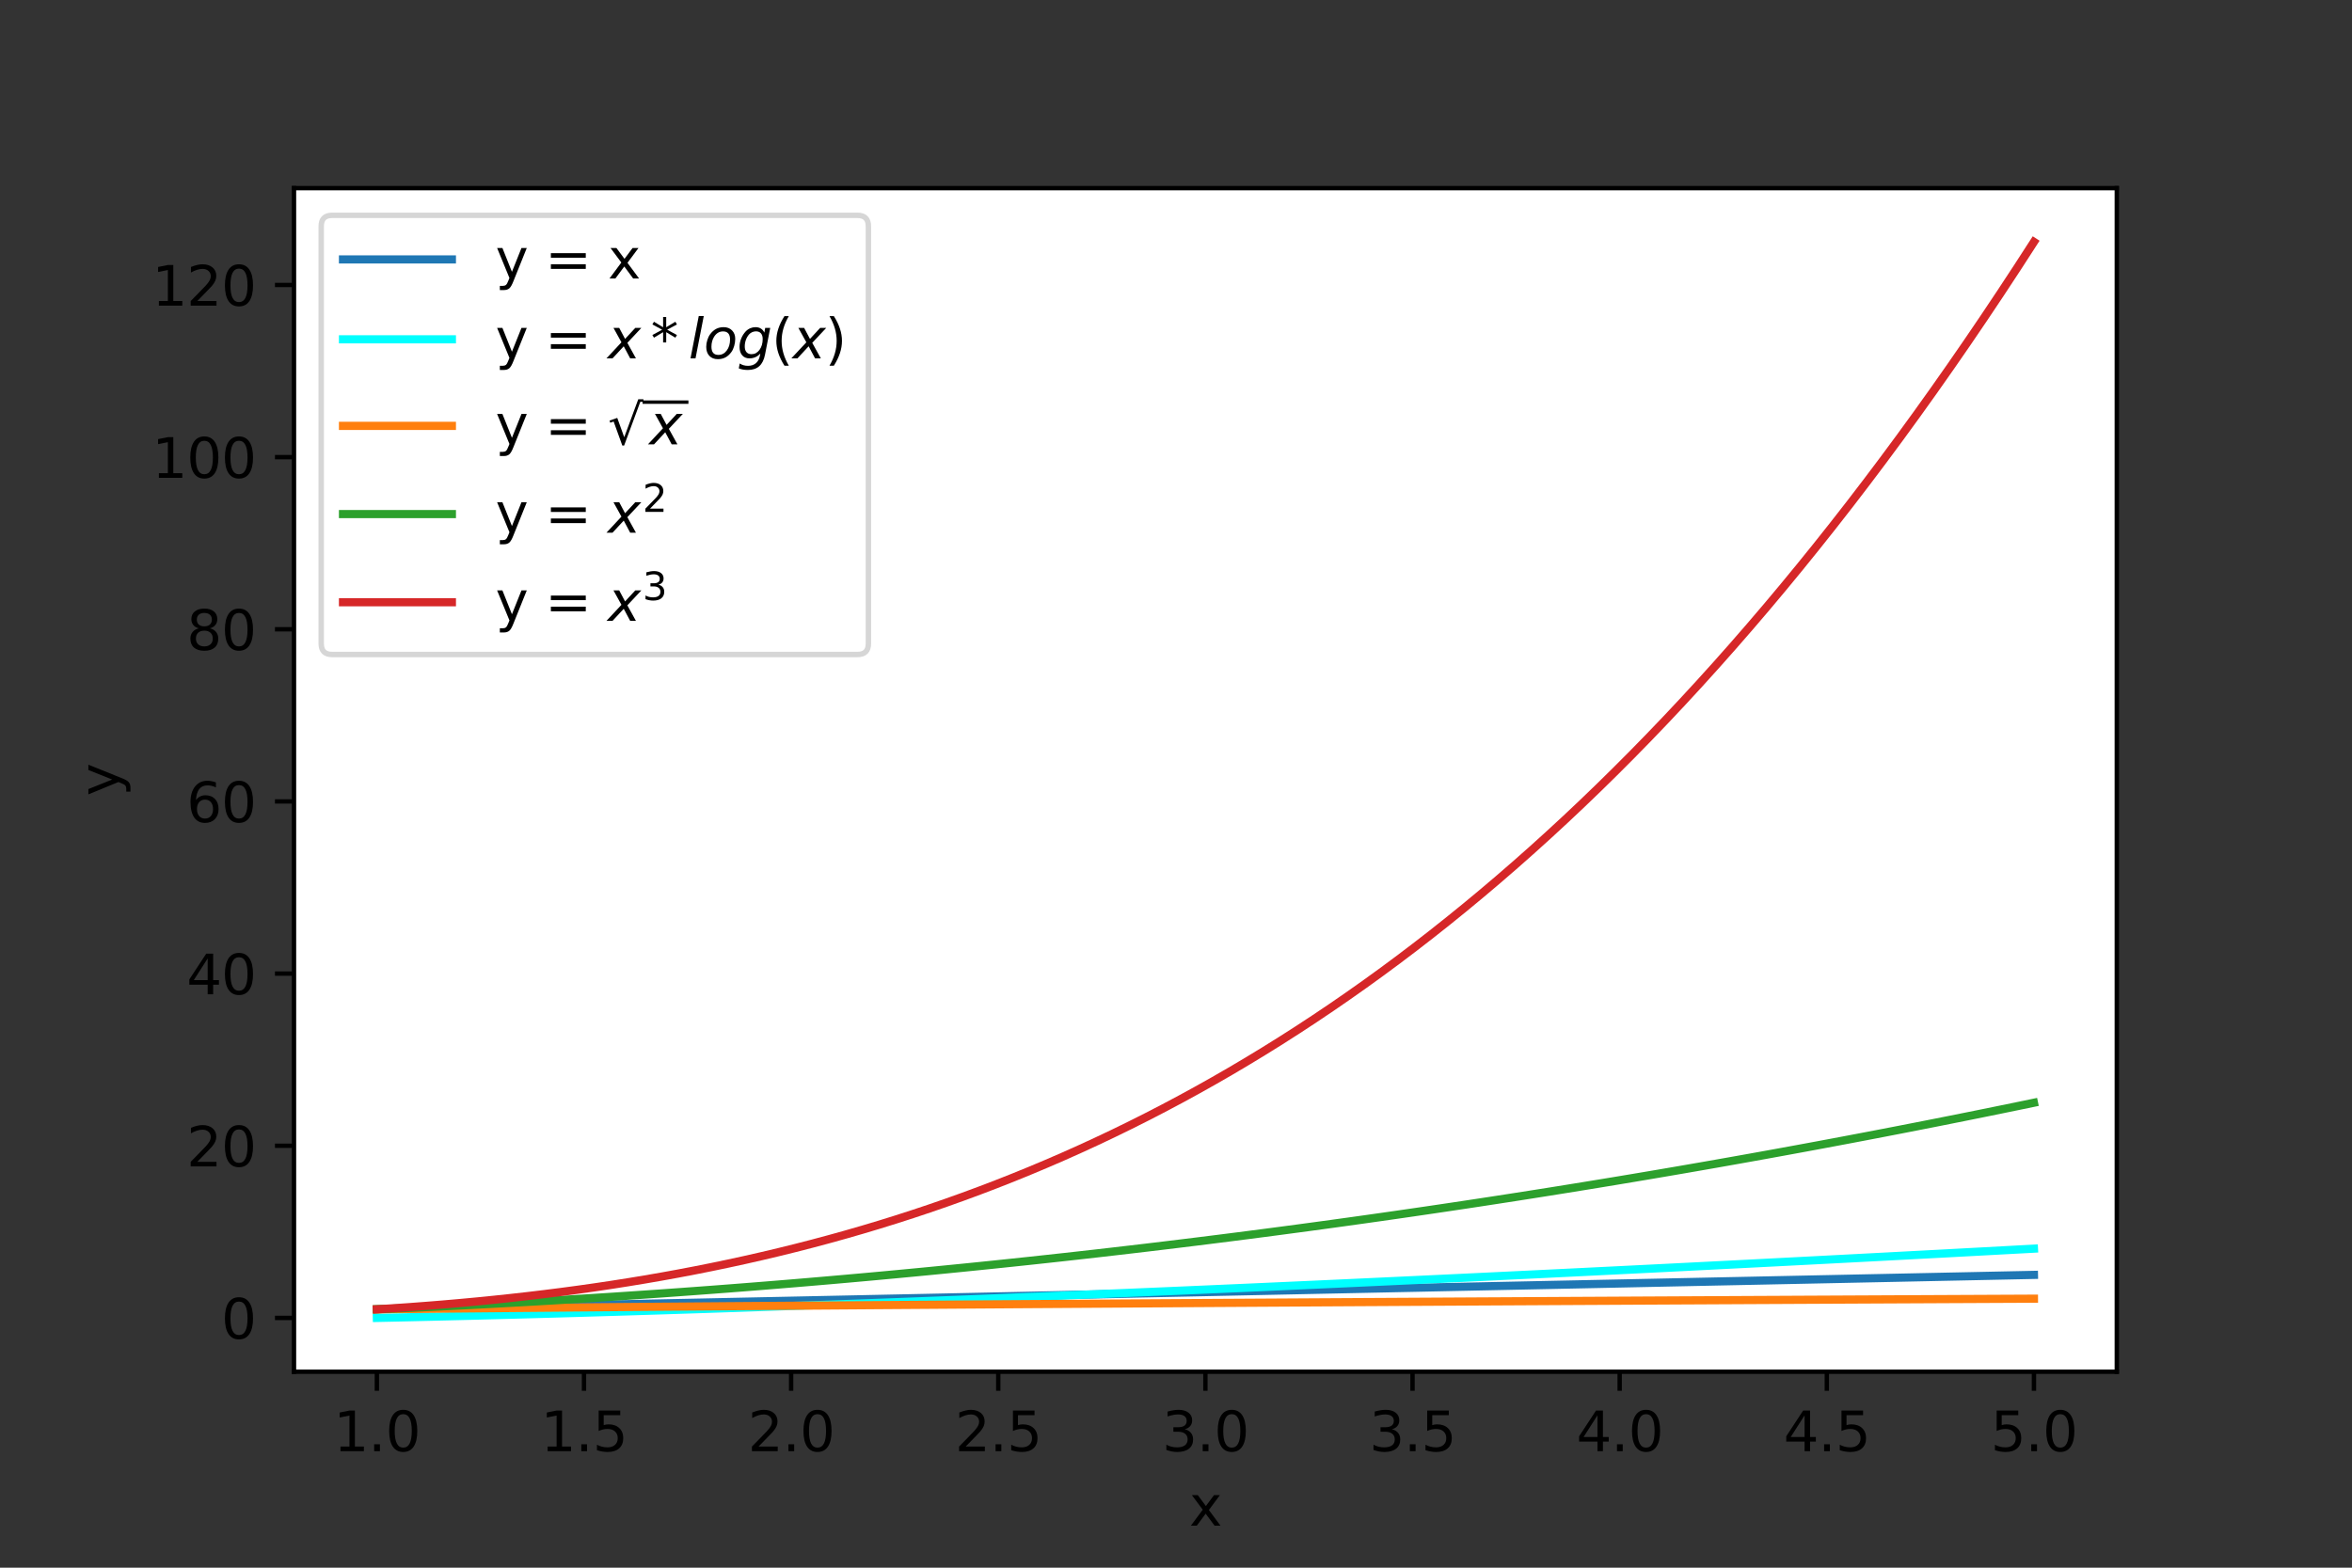 <?xml version="1.0" encoding="utf-8" standalone="no"?>
<!DOCTYPE svg PUBLIC "-//W3C//DTD SVG 1.1//EN"
  "http://www.w3.org/Graphics/SVG/1.1/DTD/svg11.dtd">
<svg xmlns:xlink="http://www.w3.org/1999/xlink" width="432pt" height="288pt" viewBox="0 0 432 288" xmlns="http://www.w3.org/2000/svg" version="1.1">
 <rect x="0" y="0" width="432" height="288" fill="#333333" stroke="none"/>
 <defs>
  <style type="text/css">*{stroke-linejoin: round; stroke-linecap: butt}</style>
 </defs>
 <g id="figure_1">
  <g id="patch_1">
   <path d="M 0 288 
L 432 288 
L 432 0 
L 0 0 
L 0 288 
z
" style="fill: none"/>
  </g>
  <g id="axes_1">
   <g id="patch_2">
    <path d="M 54 252 
L 388.8 252 
L 388.8 34.56 
L 54 34.56 
z
" style="fill: #ffffff"/>
   </g>
   <g id="matplotlib.axis_1">
    <g id="xtick_1">
     <g id="line2d_1">
      <defs>
       <path id="m8f046d2d58" d="M 0 0 
L 0 3.5 
" style="stroke: #000000; stroke-width: 0.8"/>
      </defs>
      <g>
       <use xlink:href="#m8f046d2d58" x="69.218" y="252" style="stroke: #000000; stroke-width: 0.8"/>
      </g>
     </g>
     <g id="text_1">
      <!-- 1.0 -->
      <g transform="translate(61.267 266.598)scale(0.1 -0.1)">
       <defs>
        <path id="DejaVuSans-31" d="M 794 531 
L 1825 531 
L 1825 4091 
L 703 3866 
L 703 4441 
L 1819 4666 
L 2450 4666 
L 2450 531 
L 3481 531 
L 3481 0 
L 794 0 
L 794 531 
z
" transform="scale(0.016)"/>
        <path id="DejaVuSans-2e" d="M 684 794 
L 1344 794 
L 1344 0 
L 684 0 
L 684 794 
z
" transform="scale(0.016)"/>
        <path id="DejaVuSans-30" d="M 2034 4250 
Q 1547 4250 1301 3770 
Q 1056 3291 1056 2328 
Q 1056 1369 1301 889 
Q 1547 409 2034 409 
Q 2525 409 2770 889 
Q 3016 1369 3016 2328 
Q 3016 3291 2770 3770 
Q 2525 4250 2034 4250 
z
M 2034 4750 
Q 2819 4750 3233 4129 
Q 3647 3509 3647 2328 
Q 3647 1150 3233 529 
Q 2819 -91 2034 -91 
Q 1250 -91 836 529 
Q 422 1150 422 2328 
Q 422 3509 836 4129 
Q 1250 4750 2034 4750 
z
" transform="scale(0.016)"/>
       </defs>
       <use xlink:href="#DejaVuSans-31"/>
       <use xlink:href="#DejaVuSans-2e" x="63.623"/>
       <use xlink:href="#DejaVuSans-30" x="95.41"/>
      </g>
     </g>
    </g>
    <g id="xtick_2">
     <g id="line2d_2">
      <g>
       <use xlink:href="#m8f046d2d58" x="107.264" y="252" style="stroke: #000000; stroke-width: 0.8"/>
      </g>
     </g>
     <g id="text_2">
      <!-- 1.5 -->
      <g transform="translate(99.312 266.598)scale(0.1 -0.1)">
       <defs>
        <path id="DejaVuSans-35" d="M 691 4666 
L 3169 4666 
L 3169 4134 
L 1269 4134 
L 1269 2991 
Q 1406 3038 1543 3061 
Q 1681 3084 1819 3084 
Q 2600 3084 3056 2656 
Q 3513 2228 3513 1497 
Q 3513 744 3044 326 
Q 2575 -91 1722 -91 
Q 1428 -91 1123 -41 
Q 819 9 494 109 
L 494 744 
Q 775 591 1075 516 
Q 1375 441 1709 441 
Q 2250 441 2565 725 
Q 2881 1009 2881 1497 
Q 2881 1984 2565 2268 
Q 2250 2553 1709 2553 
Q 1456 2553 1204 2497 
Q 953 2441 691 2322 
L 691 4666 
z
" transform="scale(0.016)"/>
       </defs>
       <use xlink:href="#DejaVuSans-31"/>
       <use xlink:href="#DejaVuSans-2e" x="63.623"/>
       <use xlink:href="#DejaVuSans-35" x="95.41"/>
      </g>
     </g>
    </g>
    <g id="xtick_3">
     <g id="line2d_3">
      <g>
       <use xlink:href="#m8f046d2d58" x="145.309" y="252" style="stroke: #000000; stroke-width: 0.8"/>
      </g>
     </g>
     <g id="text_3">
      <!-- 2.0 -->
      <g transform="translate(137.358 266.598)scale(0.1 -0.1)">
       <defs>
        <path id="DejaVuSans-32" d="M 1228 531 
L 3431 531 
L 3431 0 
L 469 0 
L 469 531 
Q 828 903 1448 1529 
Q 2069 2156 2228 2338 
Q 2531 2678 2651 2914 
Q 2772 3150 2772 3378 
Q 2772 3750 2511 3984 
Q 2250 4219 1831 4219 
Q 1534 4219 1204 4116 
Q 875 4013 500 3803 
L 500 4441 
Q 881 4594 1212 4672 
Q 1544 4750 1819 4750 
Q 2544 4750 2975 4387 
Q 3406 4025 3406 3419 
Q 3406 3131 3298 2873 
Q 3191 2616 2906 2266 
Q 2828 2175 2409 1742 
Q 1991 1309 1228 531 
z
" transform="scale(0.016)"/>
       </defs>
       <use xlink:href="#DejaVuSans-32"/>
       <use xlink:href="#DejaVuSans-2e" x="63.623"/>
       <use xlink:href="#DejaVuSans-30" x="95.41"/>
      </g>
     </g>
    </g>
    <g id="xtick_4">
     <g id="line2d_4">
      <g>
       <use xlink:href="#m8f046d2d58" x="183.355" y="252" style="stroke: #000000; stroke-width: 0.8"/>
      </g>
     </g>
     <g id="text_4">
      <!-- 2.5 -->
      <g transform="translate(175.403 266.598)scale(0.1 -0.1)">
       <use xlink:href="#DejaVuSans-32"/>
       <use xlink:href="#DejaVuSans-2e" x="63.623"/>
       <use xlink:href="#DejaVuSans-35" x="95.41"/>
      </g>
     </g>
    </g>
    <g id="xtick_5">
     <g id="line2d_5">
      <g>
       <use xlink:href="#m8f046d2d58" x="221.4" y="252" style="stroke: #000000; stroke-width: 0.8"/>
      </g>
     </g>
     <g id="text_5">
      <!-- 3.0 -->
      <g transform="translate(213.448 266.598)scale(0.1 -0.1)">
       <defs>
        <path id="DejaVuSans-33" d="M 2597 2516 
Q 3050 2419 3304 2112 
Q 3559 1806 3559 1356 
Q 3559 666 3084 287 
Q 2609 -91 1734 -91 
Q 1441 -91 1130 -33 
Q 819 25 488 141 
L 488 750 
Q 750 597 1062 519 
Q 1375 441 1716 441 
Q 2309 441 2620 675 
Q 2931 909 2931 1356 
Q 2931 1769 2642 2001 
Q 2353 2234 1838 2234 
L 1294 2234 
L 1294 2753 
L 1863 2753 
Q 2328 2753 2575 2939 
Q 2822 3125 2822 3475 
Q 2822 3834 2567 4026 
Q 2313 4219 1838 4219 
Q 1578 4219 1281 4162 
Q 984 4106 628 3988 
L 628 4550 
Q 988 4650 1302 4700 
Q 1616 4750 1894 4750 
Q 2613 4750 3031 4423 
Q 3450 4097 3450 3541 
Q 3450 3153 3228 2886 
Q 3006 2619 2597 2516 
z
" transform="scale(0.016)"/>
       </defs>
       <use xlink:href="#DejaVuSans-33"/>
       <use xlink:href="#DejaVuSans-2e" x="63.623"/>
       <use xlink:href="#DejaVuSans-30" x="95.41"/>
      </g>
     </g>
    </g>
    <g id="xtick_6">
     <g id="line2d_6">
      <g>
       <use xlink:href="#m8f046d2d58" x="259.445" y="252" style="stroke: #000000; stroke-width: 0.8"/>
      </g>
     </g>
     <g id="text_6">
      <!-- 3.5 -->
      <g transform="translate(251.494 266.598)scale(0.1 -0.1)">
       <use xlink:href="#DejaVuSans-33"/>
       <use xlink:href="#DejaVuSans-2e" x="63.623"/>
       <use xlink:href="#DejaVuSans-35" x="95.41"/>
      </g>
     </g>
    </g>
    <g id="xtick_7">
     <g id="line2d_7">
      <g>
       <use xlink:href="#m8f046d2d58" x="297.491" y="252" style="stroke: #000000; stroke-width: 0.8"/>
      </g>
     </g>
     <g id="text_7">
      <!-- 4.0 -->
      <g transform="translate(289.539 266.598)scale(0.1 -0.1)">
       <defs>
        <path id="DejaVuSans-34" d="M 2419 4116 
L 825 1625 
L 2419 1625 
L 2419 4116 
z
M 2253 4666 
L 3047 4666 
L 3047 1625 
L 3713 1625 
L 3713 1100 
L 3047 1100 
L 3047 0 
L 2419 0 
L 2419 1100 
L 313 1100 
L 313 1709 
L 2253 4666 
z
" transform="scale(0.016)"/>
       </defs>
       <use xlink:href="#DejaVuSans-34"/>
       <use xlink:href="#DejaVuSans-2e" x="63.623"/>
       <use xlink:href="#DejaVuSans-30" x="95.41"/>
      </g>
     </g>
    </g>
    <g id="xtick_8">
     <g id="line2d_8">
      <g>
       <use xlink:href="#m8f046d2d58" x="335.536" y="252" style="stroke: #000000; stroke-width: 0.8"/>
      </g>
     </g>
     <g id="text_8">
      <!-- 4.5 -->
      <g transform="translate(327.585 266.598)scale(0.1 -0.1)">
       <use xlink:href="#DejaVuSans-34"/>
       <use xlink:href="#DejaVuSans-2e" x="63.623"/>
       <use xlink:href="#DejaVuSans-35" x="95.41"/>
      </g>
     </g>
    </g>
    <g id="xtick_9">
     <g id="line2d_9">
      <g>
       <use xlink:href="#m8f046d2d58" x="373.582" y="252" style="stroke: #000000; stroke-width: 0.8"/>
      </g>
     </g>
     <g id="text_9">
      <!-- 5.0 -->
      <g transform="translate(365.63 266.598)scale(0.1 -0.1)">
       <use xlink:href="#DejaVuSans-35"/>
       <use xlink:href="#DejaVuSans-2e" x="63.623"/>
       <use xlink:href="#DejaVuSans-30" x="95.41"/>
      </g>
     </g>
    </g>
    <g id="text_10">
     <!-- x -->
     <g transform="translate(218.441 280.277)scale(0.1 -0.1)">
      <defs>
       <path id="DejaVuSans-78" d="M 3513 3500 
L 2247 1797 
L 3578 0 
L 2900 0 
L 1881 1375 
L 863 0 
L 184 0 
L 1544 1831 
L 300 3500 
L 978 3500 
L 1906 2253 
L 2834 3500 
L 3513 3500 
z
" transform="scale(0.016)"/>
      </defs>
      <use xlink:href="#DejaVuSans-78"/>
     </g>
    </g>
   </g>
   <g id="matplotlib.axis_2">
    <g id="ytick_1">
     <g id="line2d_10">
      <defs>
       <path id="mbdf8b9566b" d="M 0 0 
L -3.5 0 
" style="stroke: #000000; stroke-width: 0.8"/>
      </defs>
      <g>
       <use xlink:href="#mbdf8b9566b" x="54" y="242.116" style="stroke: #000000; stroke-width: 0.8"/>
      </g>
     </g>
     <g id="text_11">
      <!-- 0 -->
      <g transform="translate(40.638 245.916)scale(0.1 -0.1)">
       <use xlink:href="#DejaVuSans-30"/>
      </g>
     </g>
    </g>
    <g id="ytick_2">
     <g id="line2d_11">
      <g>
       <use xlink:href="#mbdf8b9566b" x="54" y="210.489" style="stroke: #000000; stroke-width: 0.8"/>
      </g>
     </g>
     <g id="text_12">
      <!-- 20 -->
      <g transform="translate(34.275 214.288)scale(0.1 -0.1)">
       <use xlink:href="#DejaVuSans-32"/>
       <use xlink:href="#DejaVuSans-30" x="63.623"/>
      </g>
     </g>
    </g>
    <g id="ytick_3">
     <g id="line2d_12">
      <g>
       <use xlink:href="#mbdf8b9566b" x="54" y="178.861" style="stroke: #000000; stroke-width: 0.8"/>
      </g>
     </g>
     <g id="text_13">
      <!-- 40 -->
      <g transform="translate(34.275 182.66)scale(0.1 -0.1)">
       <use xlink:href="#DejaVuSans-34"/>
       <use xlink:href="#DejaVuSans-30" x="63.623"/>
      </g>
     </g>
    </g>
    <g id="ytick_4">
     <g id="line2d_13">
      <g>
       <use xlink:href="#mbdf8b9566b" x="54" y="147.233" style="stroke: #000000; stroke-width: 0.8"/>
      </g>
     </g>
     <g id="text_14">
      <!-- 60 -->
      <g transform="translate(34.275 151.033)scale(0.1 -0.1)">
       <defs>
        <path id="DejaVuSans-36" d="M 2113 2584 
Q 1688 2584 1439 2293 
Q 1191 2003 1191 1497 
Q 1191 994 1439 701 
Q 1688 409 2113 409 
Q 2538 409 2786 701 
Q 3034 994 3034 1497 
Q 3034 2003 2786 2293 
Q 2538 2584 2113 2584 
z
M 3366 4563 
L 3366 3988 
Q 3128 4100 2886 4159 
Q 2644 4219 2406 4219 
Q 1781 4219 1451 3797 
Q 1122 3375 1075 2522 
Q 1259 2794 1537 2939 
Q 1816 3084 2150 3084 
Q 2853 3084 3261 2657 
Q 3669 2231 3669 1497 
Q 3669 778 3244 343 
Q 2819 -91 2113 -91 
Q 1303 -91 875 529 
Q 447 1150 447 2328 
Q 447 3434 972 4092 
Q 1497 4750 2381 4750 
Q 2619 4750 2861 4703 
Q 3103 4656 3366 4563 
z
" transform="scale(0.016)"/>
       </defs>
       <use xlink:href="#DejaVuSans-36"/>
       <use xlink:href="#DejaVuSans-30" x="63.623"/>
      </g>
     </g>
    </g>
    <g id="ytick_5">
     <g id="line2d_14">
      <g>
       <use xlink:href="#mbdf8b9566b" x="54" y="115.606" style="stroke: #000000; stroke-width: 0.8"/>
      </g>
     </g>
     <g id="text_15">
      <!-- 80 -->
      <g transform="translate(34.275 119.405)scale(0.1 -0.1)">
       <defs>
        <path id="DejaVuSans-38" d="M 2034 2216 
Q 1584 2216 1326 1975 
Q 1069 1734 1069 1313 
Q 1069 891 1326 650 
Q 1584 409 2034 409 
Q 2484 409 2743 651 
Q 3003 894 3003 1313 
Q 3003 1734 2745 1975 
Q 2488 2216 2034 2216 
z
M 1403 2484 
Q 997 2584 770 2862 
Q 544 3141 544 3541 
Q 544 4100 942 4425 
Q 1341 4750 2034 4750 
Q 2731 4750 3128 4425 
Q 3525 4100 3525 3541 
Q 3525 3141 3298 2862 
Q 3072 2584 2669 2484 
Q 3125 2378 3379 2068 
Q 3634 1759 3634 1313 
Q 3634 634 3220 271 
Q 2806 -91 2034 -91 
Q 1263 -91 848 271 
Q 434 634 434 1313 
Q 434 1759 690 2068 
Q 947 2378 1403 2484 
z
M 1172 3481 
Q 1172 3119 1398 2916 
Q 1625 2713 2034 2713 
Q 2441 2713 2670 2916 
Q 2900 3119 2900 3481 
Q 2900 3844 2670 4047 
Q 2441 4250 2034 4250 
Q 1625 4250 1398 4047 
Q 1172 3844 1172 3481 
z
" transform="scale(0.016)"/>
       </defs>
       <use xlink:href="#DejaVuSans-38"/>
       <use xlink:href="#DejaVuSans-30" x="63.623"/>
      </g>
     </g>
    </g>
    <g id="ytick_6">
     <g id="line2d_15">
      <g>
       <use xlink:href="#mbdf8b9566b" x="54" y="83.978" style="stroke: #000000; stroke-width: 0.8"/>
      </g>
     </g>
     <g id="text_16">
      <!-- 100 -->
      <g transform="translate(27.913 87.777)scale(0.1 -0.1)">
       <use xlink:href="#DejaVuSans-31"/>
       <use xlink:href="#DejaVuSans-30" x="63.623"/>
       <use xlink:href="#DejaVuSans-30" x="127.246"/>
      </g>
     </g>
    </g>
    <g id="ytick_7">
     <g id="line2d_16">
      <g>
       <use xlink:href="#mbdf8b9566b" x="54" y="52.351" style="stroke: #000000; stroke-width: 0.8"/>
      </g>
     </g>
     <g id="text_17">
      <!-- 120 -->
      <g transform="translate(27.913 56.15)scale(0.1 -0.1)">
       <use xlink:href="#DejaVuSans-31"/>
       <use xlink:href="#DejaVuSans-32" x="63.623"/>
       <use xlink:href="#DejaVuSans-30" x="127.246"/>
      </g>
     </g>
    </g>
    <g id="text_18">
     <!-- y -->
     <g transform="translate(21.833 146.239)rotate(-90)scale(0.1 -0.1)">
      <defs>
       <path id="DejaVuSans-79" d="M 2059 -325 
Q 1816 -950 1584 -1140 
Q 1353 -1331 966 -1331 
L 506 -1331 
L 506 -850 
L 844 -850 
Q 1081 -850 1212 -737 
Q 1344 -625 1503 -206 
L 1606 56 
L 191 3500 
L 800 3500 
L 1894 763 
L 2988 3500 
L 3597 3500 
L 2059 -325 
z
" transform="scale(0.016)"/>
      </defs>
      <use xlink:href="#DejaVuSans-79"/>
     </g>
    </g>
   </g>
   <g id="line2d_17">
    <path d="M 69.218 240.535 
L 72.293 240.471 
L 75.367 240.407 
L 78.441 240.343 
L 81.516 240.279 
L 84.59 240.216 
L 87.664 240.152 
L 90.739 240.088 
L 93.813 240.024 
L 96.888 239.96 
L 99.962 239.896 
L 103.036 239.832 
L 106.111 239.768 
L 109.185 239.704 
L 112.26 239.64 
L 115.334 239.577 
L 118.408 239.513 
L 121.483 239.449 
L 124.557 239.385 
L 127.631 239.321 
L 130.706 239.257 
L 133.78 239.193 
L 136.855 239.129 
L 139.929 239.065 
L 143.003 239.002 
L 146.078 238.938 
L 149.152 238.874 
L 152.226 238.81 
L 155.301 238.746 
L 158.375 238.682 
L 161.45 238.618 
L 164.524 238.554 
L 167.598 238.49 
L 170.673 238.426 
L 173.747 238.363 
L 176.821 238.299 
L 179.896 238.235 
L 182.97 238.171 
L 186.045 238.107 
L 189.119 238.043 
L 192.193 237.979 
L 195.268 237.915 
L 198.342 237.851 
L 201.417 237.788 
L 204.491 237.724 
L 207.565 237.66 
L 210.64 237.596 
L 213.714 237.532 
L 216.788 237.468 
L 219.863 237.404 
L 222.937 237.34 
L 226.012 237.276 
L 229.086 237.212 
L 232.16 237.149 
L 235.235 237.085 
L 238.309 237.021 
L 241.383 236.957 
L 244.458 236.893 
L 247.532 236.829 
L 250.607 236.765 
L 253.681 236.701 
L 256.755 236.637 
L 259.83 236.574 
L 262.904 236.51 
L 265.979 236.446 
L 269.053 236.382 
L 272.127 236.318 
L 275.202 236.254 
L 278.276 236.19 
L 281.35 236.126 
L 284.425 236.062 
L 287.499 235.998 
L 290.574 235.935 
L 293.648 235.871 
L 296.722 235.807 
L 299.797 235.743 
L 302.871 235.679 
L 305.945 235.615 
L 309.02 235.551 
L 312.094 235.487 
L 315.169 235.423 
L 318.243 235.36 
L 321.317 235.296 
L 324.392 235.232 
L 327.466 235.168 
L 330.54 235.104 
L 333.615 235.04 
L 336.689 234.976 
L 339.764 234.912 
L 342.838 234.848 
L 345.912 234.785 
L 348.987 234.721 
L 352.061 234.657 
L 355.136 234.593 
L 358.21 234.529 
L 361.284 234.465 
L 364.359 234.401 
L 367.433 234.337 
L 370.507 234.273 
L 373.582 234.209 
" clip-path="url(#p2c6425c1bc)" style="fill: none; stroke: #1f77b4; stroke-width: 1.5; stroke-linecap: square"/>
   </g>
   <g id="line2d_18">
    <path d="M 69.218 242.116 
L 72.293 242.051 
L 75.367 241.984 
L 78.441 241.914 
L 81.516 241.841 
L 84.59 241.767 
L 87.664 241.69 
L 90.739 241.611 
L 93.813 241.53 
L 96.888 241.448 
L 99.962 241.363 
L 103.036 241.276 
L 106.111 241.188 
L 109.185 241.098 
L 112.26 241.006 
L 115.334 240.913 
L 118.408 240.818 
L 121.483 240.722 
L 124.557 240.623 
L 127.631 240.524 
L 130.706 240.423 
L 133.78 240.32 
L 136.855 240.217 
L 139.929 240.111 
L 143.003 240.005 
L 146.078 239.897 
L 149.152 239.788 
L 152.226 239.677 
L 155.301 239.566 
L 158.375 239.453 
L 161.45 239.339 
L 164.524 239.224 
L 167.598 239.107 
L 170.673 238.99 
L 173.747 238.871 
L 176.821 238.752 
L 179.896 238.631 
L 182.97 238.509 
L 186.045 238.386 
L 189.119 238.262 
L 192.193 238.138 
L 195.268 238.012 
L 198.342 237.885 
L 201.417 237.757 
L 204.491 237.629 
L 207.565 237.499 
L 210.64 237.368 
L 213.714 237.237 
L 216.788 237.105 
L 219.863 236.971 
L 222.937 236.837 
L 226.012 236.702 
L 229.086 236.567 
L 232.16 236.43 
L 235.235 236.292 
L 238.309 236.154 
L 241.383 236.015 
L 244.458 235.875 
L 247.532 235.735 
L 250.607 235.593 
L 253.681 235.451 
L 256.755 235.308 
L 259.83 235.165 
L 262.904 235.02 
L 265.979 234.875 
L 269.053 234.729 
L 272.127 234.583 
L 275.202 234.435 
L 278.276 234.287 
L 281.35 234.139 
L 284.425 233.989 
L 287.499 233.839 
L 290.574 233.689 
L 293.648 233.537 
L 296.722 233.385 
L 299.797 233.233 
L 302.871 233.08 
L 305.945 232.926 
L 309.02 232.771 
L 312.094 232.616 
L 315.169 232.46 
L 318.243 232.304 
L 321.317 232.147 
L 324.392 231.989 
L 327.466 231.831 
L 330.54 231.672 
L 333.615 231.513 
L 336.689 231.353 
L 339.764 231.192 
L 342.838 231.031 
L 345.912 230.87 
L 348.987 230.708 
L 352.061 230.545 
L 355.136 230.382 
L 358.21 230.218 
L 361.284 230.053 
L 364.359 229.889 
L 367.433 229.723 
L 370.507 229.557 
L 373.582 229.391 
" clip-path="url(#p2c6425c1bc)" style="fill: none; stroke: #00ffff; stroke-width: 1.5; stroke-linecap: square"/>
   </g>
   <g id="line2d_19">
    <path d="M 69.218 240.535 
L 72.293 240.503 
L 75.367 240.472 
L 78.441 240.442 
L 81.516 240.412 
L 84.59 240.383 
L 87.664 240.354 
L 90.739 240.325 
L 93.813 240.297 
L 96.888 240.27 
L 99.962 240.243 
L 103.036 240.216 
L 106.111 240.189 
L 109.185 240.163 
L 112.26 240.138 
L 115.334 240.112 
L 118.408 240.087 
L 121.483 240.062 
L 124.557 240.038 
L 127.631 240.014 
L 130.706 239.99 
L 133.78 239.966 
L 136.855 239.943 
L 139.929 239.92 
L 143.003 239.897 
L 146.078 239.874 
L 149.152 239.852 
L 152.226 239.83 
L 155.301 239.808 
L 158.375 239.786 
L 161.45 239.764 
L 164.524 239.743 
L 167.598 239.722 
L 170.673 239.701 
L 173.747 239.68 
L 176.821 239.659 
L 179.896 239.639 
L 182.97 239.619 
L 186.045 239.598 
L 189.119 239.578 
L 192.193 239.559 
L 195.268 239.539 
L 198.342 239.519 
L 201.417 239.5 
L 204.491 239.481 
L 207.565 239.462 
L 210.64 239.443 
L 213.714 239.424 
L 216.788 239.405 
L 219.863 239.387 
L 222.937 239.368 
L 226.012 239.35 
L 229.086 239.332 
L 232.16 239.314 
L 235.235 239.296 
L 238.309 239.278 
L 241.383 239.26 
L 244.458 239.242 
L 247.532 239.225 
L 250.607 239.207 
L 253.681 239.19 
L 256.755 239.173 
L 259.83 239.156 
L 262.904 239.139 
L 265.979 239.122 
L 269.053 239.105 
L 272.127 239.088 
L 275.202 239.072 
L 278.276 239.055 
L 281.35 239.039 
L 284.425 239.022 
L 287.499 239.006 
L 290.574 238.99 
L 293.648 238.974 
L 296.722 238.958 
L 299.797 238.942 
L 302.871 238.926 
L 305.945 238.91 
L 309.02 238.894 
L 312.094 238.879 
L 315.169 238.863 
L 318.243 238.848 
L 321.317 238.832 
L 324.392 238.817 
L 327.466 238.802 
L 330.54 238.786 
L 333.615 238.771 
L 336.689 238.756 
L 339.764 238.741 
L 342.838 238.726 
L 345.912 238.711 
L 348.987 238.696 
L 352.061 238.682 
L 355.136 238.667 
L 358.21 238.652 
L 361.284 238.638 
L 364.359 238.623 
L 367.433 238.609 
L 370.507 238.595 
L 373.582 238.58 
" clip-path="url(#p2c6425c1bc)" style="fill: none; stroke: #ff7f0e; stroke-width: 1.5; stroke-linecap: square"/>
   </g>
   <g id="line2d_20">
    <path d="M 69.218 240.535 
L 72.293 240.405 
L 75.367 240.269 
L 78.441 240.128 
L 81.516 239.983 
L 84.59 239.832 
L 87.664 239.675 
L 90.739 239.514 
L 93.813 239.347 
L 96.888 239.176 
L 99.962 238.999 
L 103.036 238.817 
L 106.111 238.63 
L 109.185 238.437 
L 112.26 238.24 
L 115.334 238.037 
L 118.408 237.829 
L 121.483 237.617 
L 124.557 237.398 
L 127.631 237.175 
L 130.706 236.947 
L 133.78 236.713 
L 136.855 236.474 
L 139.929 236.23 
L 143.003 235.981 
L 146.078 235.727 
L 149.152 235.467 
L 152.226 235.203 
L 155.301 234.933 
L 158.375 234.658 
L 161.45 234.378 
L 164.524 234.093 
L 167.598 233.802 
L 170.673 233.507 
L 173.747 233.206 
L 176.821 232.9 
L 179.896 232.589 
L 182.97 232.273 
L 186.045 231.951 
L 189.119 231.625 
L 192.193 231.293 
L 195.268 230.956 
L 198.342 230.614 
L 201.417 230.267 
L 204.491 229.914 
L 207.565 229.557 
L 210.64 229.194 
L 213.714 228.826 
L 216.788 228.453 
L 219.863 228.075 
L 222.937 227.692 
L 226.012 227.303 
L 229.086 226.909 
L 232.16 226.511 
L 235.235 226.107 
L 238.309 225.697 
L 241.383 225.283 
L 244.458 224.863 
L 247.532 224.439 
L 250.607 224.009 
L 253.681 223.574 
L 256.755 223.134 
L 259.83 222.688 
L 262.904 222.238 
L 265.979 221.782 
L 269.053 221.322 
L 272.127 220.856 
L 275.202 220.384 
L 278.276 219.908 
L 281.35 219.427 
L 284.425 218.94 
L 287.499 218.448 
L 290.574 217.951 
L 293.648 217.449 
L 296.722 216.942 
L 299.797 216.429 
L 302.871 215.912 
L 305.945 215.389 
L 309.02 214.861 
L 312.094 214.328 
L 315.169 213.79 
L 318.243 213.246 
L 321.317 212.698 
L 324.392 212.144 
L 327.466 211.585 
L 330.54 211.021 
L 333.615 210.452 
L 336.689 209.877 
L 339.764 209.298 
L 342.838 208.713 
L 345.912 208.123 
L 348.987 207.528 
L 352.061 206.928 
L 355.136 206.323 
L 358.21 205.712 
L 361.284 205.096 
L 364.359 204.475 
L 367.433 203.849 
L 370.507 203.218 
L 373.582 202.582 
" clip-path="url(#p2c6425c1bc)" style="fill: none; stroke: #2ca02c; stroke-width: 1.5; stroke-linecap: square"/>
   </g>
   <g id="line2d_21">
    <path d="M 69.218 240.535 
L 72.293 240.335 
L 75.367 240.12 
L 78.441 239.887 
L 81.516 239.638 
L 84.59 239.37 
L 87.664 239.084 
L 90.739 238.778 
L 93.813 238.452 
L 96.888 238.106 
L 99.962 237.739 
L 103.036 237.351 
L 106.111 236.939 
L 109.185 236.505 
L 112.26 236.047 
L 115.334 235.565 
L 118.408 235.058 
L 121.483 234.526 
L 124.557 233.967 
L 127.631 233.382 
L 130.706 232.769 
L 133.78 232.128 
L 136.855 231.459 
L 139.929 230.76 
L 143.003 230.032 
L 146.078 229.273 
L 149.152 228.482 
L 152.226 227.661 
L 155.301 226.806 
L 158.375 225.919 
L 161.45 224.998 
L 164.524 224.043 
L 167.598 223.053 
L 170.673 222.027 
L 173.747 220.965 
L 176.821 219.867 
L 179.896 218.731 
L 182.97 217.557 
L 186.045 216.344 
L 189.119 215.092 
L 192.193 213.8 
L 195.268 212.468 
L 198.342 211.095 
L 201.417 209.679 
L 204.491 208.222 
L 207.565 206.721 
L 210.64 205.177 
L 213.714 203.588 
L 216.788 201.955 
L 219.863 200.276 
L 222.937 198.551 
L 226.012 196.779 
L 229.086 194.959 
L 232.16 193.092 
L 235.235 191.176 
L 238.309 189.211 
L 241.383 187.195 
L 244.458 185.13 
L 247.532 183.013 
L 250.607 180.844 
L 253.681 178.623 
L 256.755 176.349 
L 259.83 174.021 
L 262.904 171.639 
L 265.979 169.201 
L 269.053 166.709 
L 272.127 164.16 
L 275.202 161.555 
L 278.276 158.892 
L 281.35 156.171 
L 284.425 153.391 
L 287.499 150.552 
L 290.574 147.653 
L 293.648 144.693 
L 296.722 141.673 
L 299.797 138.59 
L 302.871 135.445 
L 305.945 132.237 
L 309.02 128.966 
L 312.094 125.63 
L 315.169 122.229 
L 318.243 118.763 
L 321.317 115.23 
L 324.392 111.631 
L 327.466 107.964 
L 330.54 104.229 
L 333.615 100.425 
L 336.689 96.552 
L 339.764 92.61 
L 342.838 88.596 
L 345.912 84.512 
L 348.987 80.355 
L 352.061 76.126 
L 355.136 71.825 
L 358.21 67.449 
L 361.284 62.999 
L 364.359 58.474 
L 367.433 53.874 
L 370.507 49.197 
L 373.582 44.444 
" clip-path="url(#p2c6425c1bc)" style="fill: none; stroke: #d62728; stroke-width: 1.5; stroke-linecap: square"/>
   </g>
   <g id="patch_3">
    <path d="M 54 252 
L 54 34.56 
" style="fill: none; stroke: #000000; stroke-width: 0.8; stroke-linejoin: miter; stroke-linecap: square"/>
   </g>
   <g id="patch_4">
    <path d="M 388.8 252 
L 388.8 34.56 
" style="fill: none; stroke: #000000; stroke-width: 0.8; stroke-linejoin: miter; stroke-linecap: square"/>
   </g>
   <g id="patch_5">
    <path d="M 54 252 
L 388.8 252 
" style="fill: none; stroke: #000000; stroke-width: 0.8; stroke-linejoin: miter; stroke-linecap: square"/>
   </g>
   <g id="patch_6">
    <path d="M 54 34.56 
L 388.8 34.56 
" style="fill: none; stroke: #000000; stroke-width: 0.8; stroke-linejoin: miter; stroke-linecap: square"/>
   </g>
   <g id="legend_1">
    <g id="patch_7">
     <path d="M 61 120.238 
L 157.5 120.238 
Q 159.5 120.238 159.5 118.238 
L 159.5 41.56 
Q 159.5 39.56 157.5 39.56 
L 61 39.56 
Q 59 39.56 59 41.56 
L 59 118.238 
Q 59 120.238 61 120.238 
z
" style="fill: #ffffff; opacity: 0.8; stroke: #cccccc; stroke-linejoin: miter"/>
    </g>
    <g id="line2d_22">
     <path d="M 63 47.658 
L 73 47.658 
L 83 47.658 
" style="fill: none; stroke: #1f77b4; stroke-width: 1.5; stroke-linecap: square"/>
    </g>
    <g id="text_19">
     <!-- y = x -->
     <g transform="translate(91 51.158)scale(0.1 -0.1)">
      <defs>
       <path id="DejaVuSans-20" transform="scale(0.016)"/>
       <path id="DejaVuSans-3d" d="M 678 2906 
L 4684 2906 
L 4684 2381 
L 678 2381 
L 678 2906 
z
M 678 1631 
L 4684 1631 
L 4684 1100 
L 678 1100 
L 678 1631 
z
" transform="scale(0.016)"/>
      </defs>
      <use xlink:href="#DejaVuSans-79"/>
      <use xlink:href="#DejaVuSans-20" x="59.18"/>
      <use xlink:href="#DejaVuSans-3d" x="90.967"/>
      <use xlink:href="#DejaVuSans-20" x="174.756"/>
      <use xlink:href="#DejaVuSans-78" x="206.543"/>
     </g>
    </g>
    <g id="line2d_23">
     <path d="M 63 62.338 
L 73 62.338 
L 83 62.338 
" style="fill: none; stroke: #00ffff; stroke-width: 1.5; stroke-linecap: square"/>
    </g>
    <g id="text_20">
     <!-- y = $x*log(x)$ -->
     <g transform="translate(91 65.838)scale(0.1 -0.1)">
      <defs>
       <path id="DejaVuSans-Oblique-78" d="M 3841 3500 
L 2234 1784 
L 3219 0 
L 2559 0 
L 1819 1388 
L 531 0 
L -166 0 
L 1556 1844 
L 641 3500 
L 1300 3500 
L 1972 2234 
L 3144 3500 
L 3841 3500 
z
" transform="scale(0.016)"/>
       <path id="DejaVuSans-2a" d="M 3009 3897 
L 1888 3291 
L 3009 2681 
L 2828 2375 
L 1778 3009 
L 1778 1831 
L 1422 1831 
L 1422 3009 
L 372 2375 
L 191 2681 
L 1313 3291 
L 191 3897 
L 372 4206 
L 1422 3572 
L 1422 4750 
L 1778 4750 
L 1778 3572 
L 2828 4206 
L 3009 3897 
z
" transform="scale(0.016)"/>
       <path id="DejaVuSans-Oblique-6c" d="M 1172 4863 
L 1747 4863 
L 800 0 
L 225 0 
L 1172 4863 
z
" transform="scale(0.016)"/>
       <path id="DejaVuSans-Oblique-6f" d="M 1625 -91 
Q 1009 -91 651 289 
Q 294 669 294 1325 
Q 294 1706 417 2101 
Q 541 2497 738 2766 
Q 1047 3184 1428 3384 
Q 1809 3584 2291 3584 
Q 2888 3584 3255 3212 
Q 3622 2841 3622 2241 
Q 3622 1825 3500 1412 
Q 3378 1000 3181 728 
Q 2875 309 2494 109 
Q 2113 -91 1625 -91 
z
M 891 1344 
Q 891 869 1089 633 
Q 1288 397 1691 397 
Q 2269 397 2648 901 
Q 3028 1406 3028 2181 
Q 3028 2634 2825 2865 
Q 2622 3097 2228 3097 
Q 1903 3097 1650 2945 
Q 1397 2794 1197 2484 
Q 1050 2253 970 1956 
Q 891 1659 891 1344 
z
" transform="scale(0.016)"/>
       <path id="DejaVuSans-Oblique-67" d="M 3816 3500 
L 3219 434 
Q 3047 -456 2561 -893 
Q 2075 -1331 1253 -1331 
Q 950 -1331 690 -1286 
Q 431 -1241 206 -1147 
L 313 -588 
Q 525 -725 762 -790 
Q 1000 -856 1269 -856 
Q 1816 -856 2167 -557 
Q 2519 -259 2631 300 
L 2681 563 
Q 2441 288 2122 144 
Q 1803 0 1434 0 
Q 903 0 598 351 
Q 294 703 294 1319 
Q 294 1803 478 2267 
Q 663 2731 997 3091 
Q 1219 3328 1514 3456 
Q 1809 3584 2131 3584 
Q 2484 3584 2746 3420 
Q 3009 3256 3138 2956 
L 3238 3500 
L 3816 3500 
z
M 2950 2216 
Q 2950 2641 2750 2872 
Q 2550 3103 2181 3103 
Q 1953 3103 1747 3012 
Q 1541 2922 1394 2759 
Q 1156 2491 1023 2127 
Q 891 1763 891 1375 
Q 891 944 1092 712 
Q 1294 481 1672 481 
Q 2219 481 2584 976 
Q 2950 1472 2950 2216 
z
" transform="scale(0.016)"/>
       <path id="DejaVuSans-28" d="M 1984 4856 
Q 1566 4138 1362 3434 
Q 1159 2731 1159 2009 
Q 1159 1288 1364 580 
Q 1569 -128 1984 -844 
L 1484 -844 
Q 1016 -109 783 600 
Q 550 1309 550 2009 
Q 550 2706 781 3412 
Q 1013 4119 1484 4856 
L 1984 4856 
z
" transform="scale(0.016)"/>
       <path id="DejaVuSans-29" d="M 513 4856 
L 1013 4856 
Q 1481 4119 1714 3412 
Q 1947 2706 1947 2009 
Q 1947 1309 1714 600 
Q 1481 -109 1013 -844 
L 513 -844 
Q 928 -128 1133 580 
Q 1338 1288 1338 2009 
Q 1338 2731 1133 3434 
Q 928 4138 513 4856 
z
" transform="scale(0.016)"/>
      </defs>
      <use xlink:href="#DejaVuSans-79" transform="translate(0 0.016)"/>
      <use xlink:href="#DejaVuSans-20" transform="translate(59.18 0.016)"/>
      <use xlink:href="#DejaVuSans-3d" transform="translate(90.967 0.016)"/>
      <use xlink:href="#DejaVuSans-20" transform="translate(174.756 0.016)"/>
      <use xlink:href="#DejaVuSans-Oblique-78" transform="translate(206.543 0.016)"/>
      <use xlink:href="#DejaVuSans-2a" transform="translate(285.205 0.016)"/>
      <use xlink:href="#DejaVuSans-Oblique-6c" transform="translate(354.688 0.016)"/>
      <use xlink:href="#DejaVuSans-Oblique-6f" transform="translate(382.471 0.016)"/>
      <use xlink:href="#DejaVuSans-Oblique-67" transform="translate(443.652 0.016)"/>
      <use xlink:href="#DejaVuSans-28" transform="translate(507.129 0.016)"/>
      <use xlink:href="#DejaVuSans-Oblique-78" transform="translate(546.143 0.016)"/>
      <use xlink:href="#DejaVuSans-29" transform="translate(605.322 0.016)"/>
     </g>
    </g>
    <g id="line2d_24">
     <path d="M 63 78.238 
L 73 78.238 
L 83 78.238 
" style="fill: none; stroke: #ff7f0e; stroke-width: 1.5; stroke-linecap: square"/>
    </g>
    <g id="text_21">
     <!-- y = $\sqrt{x}$ -->
     <g transform="translate(91 81.738)scale(0.1 -0.1)">
      <defs>
       <path id="DejaVuSans-221a" d="M 3488 5191 
L 4078 5191 
L 4078 4891 
L 3719 4891 
L 1863 -128 
L 1656 -128 
L 659 2631 
L 269 2491 
L 191 2741 
L 1075 3047 
L 1875 831 
L 3488 5191 
z
" transform="scale(0.016)"/>
      </defs>
      <use xlink:href="#DejaVuSans-79" transform="translate(0 0.891)"/>
      <use xlink:href="#DejaVuSans-20" transform="translate(59.18 0.891)"/>
      <use xlink:href="#DejaVuSans-3d" transform="translate(90.967 0.891)"/>
      <use xlink:href="#DejaVuSans-20" transform="translate(174.756 0.891)"/>
      <use xlink:href="#DejaVuSans-221a" transform="translate(206.543 0.891)"/>
      <use xlink:href="#DejaVuSans-Oblique-78" transform="translate(282.764 1.062)"/>
      <path d="M 270.264 75.5 
L 270.264 81.75 
L 354.443 81.75 
L 354.443 75.5 
L 270.264 75.5 
z
"/>
     </g>
    </g>
    <g id="line2d_25">
     <path d="M 63 94.438 
L 73 94.438 
L 83 94.438 
" style="fill: none; stroke: #2ca02c; stroke-width: 1.5; stroke-linecap: square"/>
    </g>
    <g id="text_22">
     <!-- y = $x^2$ -->
     <g transform="translate(91 97.938)scale(0.1 -0.1)">
      <use xlink:href="#DejaVuSans-79" transform="translate(0 0.766)"/>
      <use xlink:href="#DejaVuSans-20" transform="translate(59.18 0.766)"/>
      <use xlink:href="#DejaVuSans-3d" transform="translate(90.967 0.766)"/>
      <use xlink:href="#DejaVuSans-20" transform="translate(174.756 0.766)"/>
      <use xlink:href="#DejaVuSans-Oblique-78" transform="translate(206.543 0.766)"/>
      <use xlink:href="#DejaVuSans-32" transform="translate(270.189 39.047)scale(0.7)"/>
     </g>
    </g>
    <g id="line2d_26">
     <path d="M 63 110.638 
L 73 110.638 
L 83 110.638 
" style="fill: none; stroke: #d62728; stroke-width: 1.5; stroke-linecap: square"/>
    </g>
    <g id="text_23">
     <!-- y = $x^3$ -->
     <g transform="translate(91 114.138)scale(0.1 -0.1)">
      <use xlink:href="#DejaVuSans-79" transform="translate(0 0.766)"/>
      <use xlink:href="#DejaVuSans-20" transform="translate(59.18 0.766)"/>
      <use xlink:href="#DejaVuSans-3d" transform="translate(90.967 0.766)"/>
      <use xlink:href="#DejaVuSans-20" transform="translate(174.756 0.766)"/>
      <use xlink:href="#DejaVuSans-Oblique-78" transform="translate(206.543 0.766)"/>
      <use xlink:href="#DejaVuSans-33" transform="translate(270.189 39.047)scale(0.7)"/>
     </g>
    </g>
   </g>
  </g>
 </g>
 <defs>
  <clipPath id="p2c6425c1bc">
   <rect x="54" y="34.56" width="334.8" height="217.44"/>
  </clipPath>
 </defs>
</svg>
